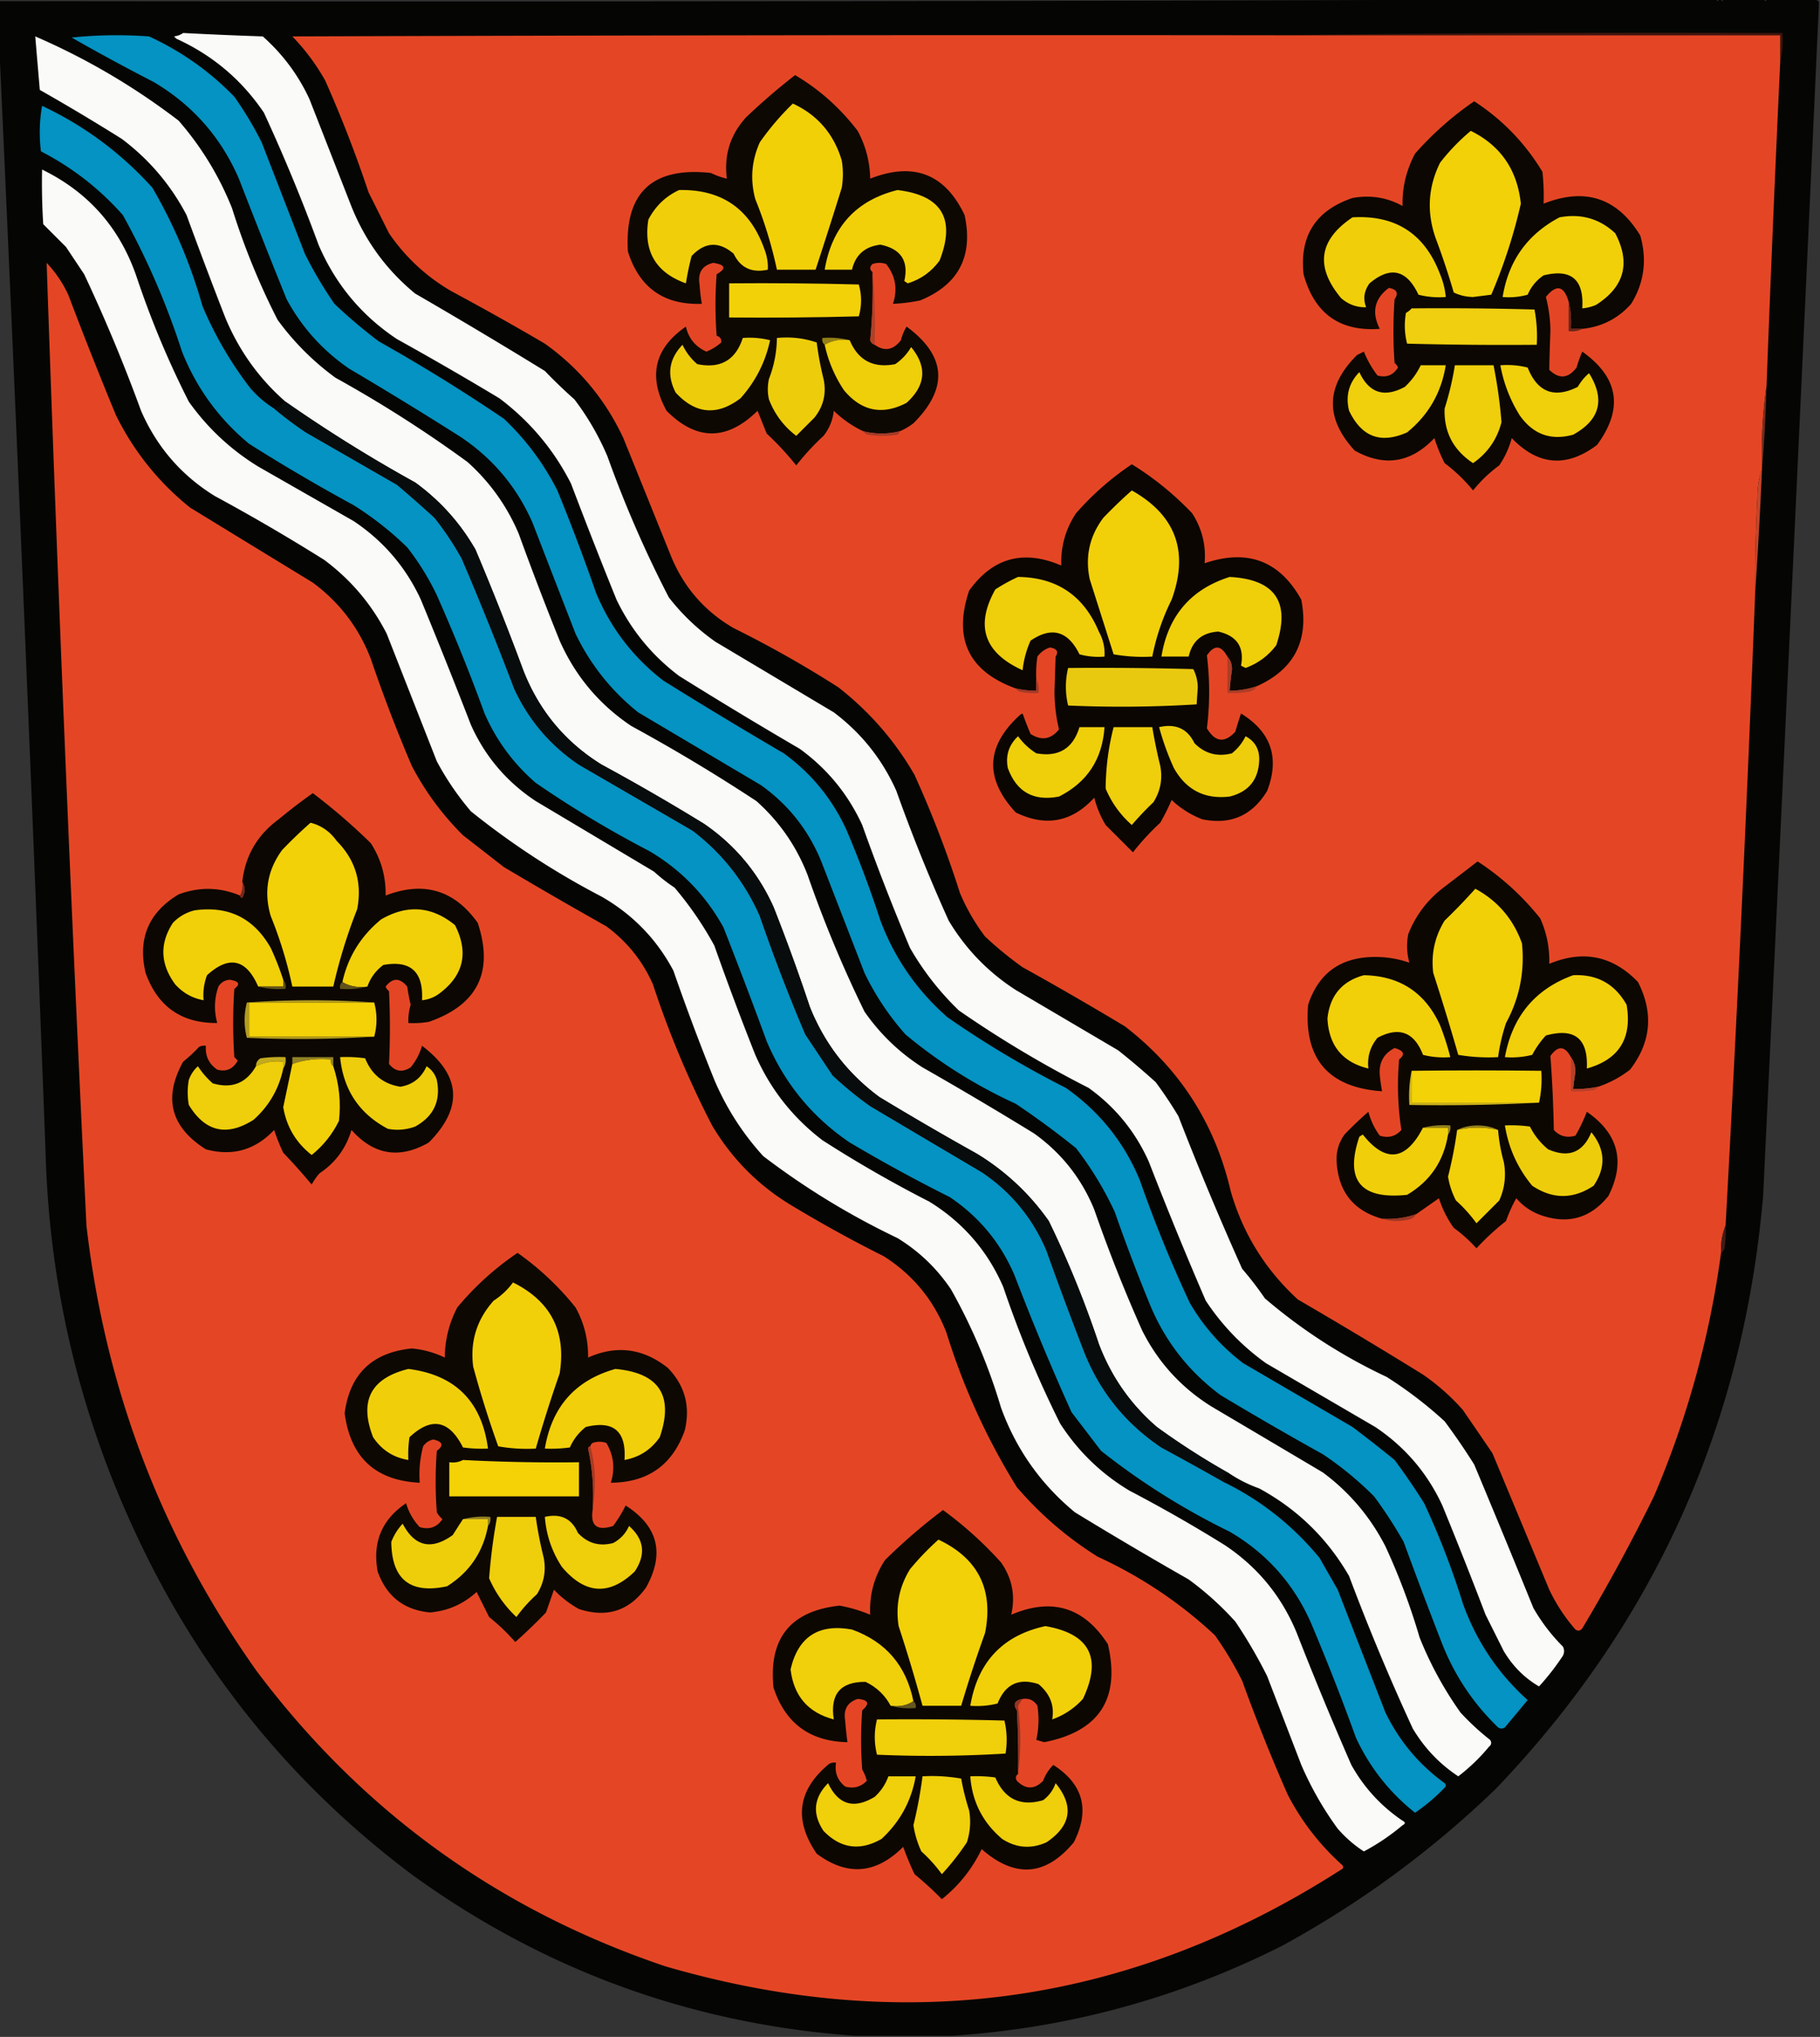 <svg xmlns="http://www.w3.org/2000/svg" width="800" height="895" style="shape-rendering:geometricPrecision;text-rendering:geometricPrecision;image-rendering:optimizeQuality;fill-rule:evenodd;clip-rule:evenodd"><rect width="100%" height="100%" fill="#333333" stroke="none"/><path style="opacity:1" fill="#050604" d="M752.5-.5h2c.333 1.333.667 1.333 1 0h1c.333 1.333.667 1.333 1 0h18c.333 1.333.667 1.333 1 0h22c0 .667.333 1 1 1v2c-7.974 174.37-16.14 348.703-24.5 523-8.747 100.962-47.913 187.795-117.5 260.5-28.243 27.248-59.577 50.248-94 69-45.74 23.016-94.073 36.183-145 39.5h-43c-71.439-5.199-136.106-28.699-194-70.5-53.043-39.703-93.543-89.536-121.5-149.5-25.124-53.497-38.457-109.83-40-169A61482.213 61482.213 0 0 0-.5 16.5V.5c251.167.333 502.167 0 753-1z"/><path style="opacity:1" fill="#3d140c" d="M561.5 15.5c73.831-1 147.831-1.333 222-1 .318 4.532-.015 8.866-1 13v-12h-221z"/><path style="opacity:1" fill="#fafbf8" d="M540.5 647.5a323.69 323.69 0 0 1-32-20.5c-11.579-9.981-20.079-22.148-25.5-36.5a446.22 446.22 0 0 0-22-54c-8.438-11.981-18.938-21.814-31.5-29.5a1371.276 1371.276 0 0 1-43-25c-13.893-10.284-24.059-23.45-30.5-39.5a863.759 863.759 0 0 0-16-44c-6.756-15.011-16.923-27.177-30.5-36.5a947.927 947.927 0 0 0-45-26c-16.063-9.913-27.563-23.746-34.5-41.5a1267.774 1267.774 0 0 0-21-53c-6.726-11.726-15.559-21.559-26.5-29.5a638.722 638.722 0 0 1-57-35.5c-11.652-10.177-20.485-22.51-26.5-37a2350.515 2350.515 0 0 1-17-45C75.007 81.176 65.507 70.01 53.5 61a973.822 973.822 0 0 0-36-21.5c-.681-7.89-1.348-15.724-2-23.5 22.398 9.683 43.398 22.017 63 37 9.993 11.481 17.826 24.314 23.5 38.5a312.588 312.588 0 0 0 20 49 115.685 115.685 0 0 0 25.5 25.5 552.044 552.044 0 0 1 58 37c9.831 8.827 17.331 19.327 22.5 31.5a1435.343 1435.343 0 0 0 18 47c6.888 15.553 17.388 28.053 31.5 37.5a764.278 764.278 0 0 1 55 33c10.09 9.003 17.59 19.837 22.5 32.5a539.256 539.256 0 0 0 25 60c6.877 9.877 15.377 18.044 25.5 24.5a1740.206 1740.206 0 0 1 49 29c12.051 8.593 20.885 19.76 26.5 33.5a674.627 674.627 0 0 0 21 53c6.988 13.991 17.155 25.158 30.5 33.5a31603.272 31603.272 0 0 1 49 29c11.677 8.679 20.843 19.513 27.5 32.5a288.591 288.591 0 0 1 15 40 158.264 158.264 0 0 0 18 33 110.18 110.18 0 0 0 13 12c.749 1.135.583 2.135-.5 3a83.03 83.03 0 0 1-13.5 13c-8.233-5.43-14.9-12.43-20-21a985.831 985.831 0 0 1-28-67c-9.551-16.551-22.717-29.384-39.5-38.5a59.261 59.261 0 0 1-13-6.5zM80.5 14.5c11.657.602 23.324 1.102 35 1.5 8.759 7.755 15.592 16.922 20.5 27.5a69532.122 69532.122 0 0 1 18 46c6.079 15.729 15.579 28.895 28.5 39.5a2482.75 2482.75 0 0 1 57 34 229.592 229.592 0 0 0 13 12.5c5.843 7.678 10.677 16.012 14.5 25 7.671 21.382 16.671 42.049 27 62a94.783 94.783 0 0 0 20.5 19.5l52 31c12.151 9.143 21.318 20.643 27.5 34.5a743.964 743.964 0 0 0 23 57c7.453 12.454 17.287 22.62 29.5 30.5l45 26.5a327.89 327.89 0 0 1 16.5 14 179.617 179.617 0 0 1 10 15 1394.074 1394.074 0 0 0 28 67 148.633 148.633 0 0 1 10 13c16.218 13.868 34.051 25.368 53.5 34.5a180.218 180.218 0 0 1 25.5 19.5 292.779 292.779 0 0 1 13 19 6263.003 6263.003 0 0 1 26 63 80.303 80.303 0 0 0 13 17c.667 1.333.667 2.667 0 4a107.994 107.994 0 0 1-10.5 13.5c-6.358-3.691-11.525-8.858-15.5-15.5l-8-16a2157.129 2157.129 0 0 0-19-48c-6.579-14.248-16.412-25.748-29.5-34.5l-48-28c-10.543-7.542-19.376-16.709-26.5-27.5a1739.562 1739.562 0 0 1-25-61c-5.926-13.254-14.76-24.088-26.5-32.5a488.55 488.55 0 0 1-57-34 122.992 122.992 0 0 1-21.5-27.5 1006.703 1006.703 0 0 1-21-54c-6.236-13.57-15.403-24.736-27.5-33.5a2045.883 2045.883 0 0 1-53-32c-11.895-8.973-21.061-20.139-27.5-33.5a2341.044 2341.044 0 0 1-20-51c-7.583-14.919-18.083-27.419-31.5-37.5a1499.787 1499.787 0 0 0-45-26c-15.608-10.363-27.108-24.196-34.5-41.5a774.3 774.3 0 0 0-24-58C106.226 35.06 93.393 24.227 77.5 17l-1-1c1.558-.21 2.891-.71 4-1.5z"/><path style="opacity:1" fill="#0493c2" d="M31.5 16.5c11.16-1.16 22.492-1.326 34-.5 14.167 6.498 26.667 15.331 37.5 26.5 4.53 6.4 8.53 13.067 12 20l19 49a181.152 181.152 0 0 0 13 22 228.87 228.87 0 0 0 19.5 16.5 771.28 771.28 0 0 1 55 34c9.648 9.122 17.481 19.622 23.5 31.5a898.54 898.54 0 0 1 17 45c6.39 15.4 16.223 28.233 29.5 38.5a2121.774 2121.774 0 0 0 53 32c12.07 8.741 21.237 19.908 27.5 33.5a482.567 482.567 0 0 1 15 40c6.265 16.606 16.098 30.773 29.5 42.5a433.725 433.725 0 0 0 52 31c14.762 10.364 25.596 23.864 32.5 40.5a577.572 577.572 0 0 0 22 54c6.062 10.396 13.896 19.229 23.5 26.5l48 28a611.224 611.224 0 0 1 18.5 14.5 292.779 292.779 0 0 1 13 19 350.265 350.265 0 0 1 17 44c5.939 16.597 15.439 30.763 28.5 42.5-3.339 4.005-6.672 8.005-10 12-1 .667-2 .667-3 0-10.767-10.352-18.934-22.519-24.5-36.5a2351.856 2351.856 0 0 1-17-45 199.073 199.073 0 0 0-13-20 148.717 148.717 0 0 0-22.5-18.5 1499.787 1499.787 0 0 1-45-26c-13.636-10.117-23.803-22.95-30.5-38.5a797.339 797.339 0 0 1-16-42 148.95 148.95 0 0 0-17-28 378.06 378.06 0 0 0-26.5-19.5c-17.6-8.041-33.766-18.208-48.5-30.5a116.884 116.884 0 0 1-18-27c-6.346-16.378-12.679-32.711-19-49-5.616-13.743-14.45-24.91-26.5-33.5-18.032-10.68-36.032-21.347-54-32-11.765-9.431-20.931-20.931-27.5-34.5a50878.083 50878.083 0 0 1-19-49c-6.858-15.527-17.358-28.027-31.5-37.5a1791.321 1791.321 0 0 0-49-30c-11.643-7.974-20.81-18.141-27.5-30.5a3791.035 3791.035 0 0 1-21-53C97.104 60.27 84.604 46.104 67.5 36a926.62 926.62 0 0 1-36-19.5z"/><path style="opacity:1" fill="#e44625" d="M561.5 15.5h221v12a15213.285 15213.285 0 0 0-6 142c-1.712 12.122-2.379 24.456-2 37-1.323 3.438-1.99 7.271-2 11.5a718.847 718.847 0 0 0-1 42.5 17138.887 17138.887 0 0 1-13 278c-1.489 3.736-2.156 7.736-2 12-5 37.002-14.834 72.668-29.5 107a808.429 808.429 0 0 1-31.5 58c-.865 1.083-1.865 1.249-3 .5a76.945 76.945 0 0 1-11.5-17.5c-8.316-19.97-16.649-39.97-25-60a6847.062 6847.062 0 0 0-13-19 96.157 96.157 0 0 0-17.5-15.5 2276.28 2276.28 0 0 0-55-33c-14.299-13.105-24.132-28.939-29.5-47.5-6.902-29.743-22.402-53.91-46.5-72.5a1499.787 1499.787 0 0 0-45-26 159.041 159.041 0 0 1-16.5-13.5 89.441 89.441 0 0 1-11-19 473.465 473.465 0 0 0-20-52c-8.613-14.953-19.779-27.787-33.5-38.5a481.103 481.103 0 0 0-46-26c-12.721-7.388-21.887-17.888-27.5-31.5-6.97-17.283-13.97-34.617-21-52-7.88-16.877-19.38-30.71-34.5-41.5a1241.727 1241.727 0 0 0-41-23c-11.128-6.464-20.295-14.964-27.5-25.5l-9-18a547.93 547.93 0 0 0-19-49A93.499 93.499 0 0 0 128.5 16c144.333-.5 288.666-.667 433-.5z"/><path style="opacity:1" fill="#0e0803" d="M383.5 119.5a233.814 233.814 0 0 1-1 30c.355 1.022 1.022 1.689 2 2 4.292 3.027 8.126 2.36 11.5-2a22.226 22.226 0 0 1 2.5-6c17.483 12.875 18.483 27.042 3 42.5-1.932 1.459-3.932 2.625-6 3.5-5.32 1.275-10.653 1.275-16 0-4.755-2.226-9.089-5.226-13-9-.459 4.11-1.959 7.777-4.5 11a110.18 110.18 0 0 0-12 13 130.132 130.132 0 0 0-13-14l-4-10c-13.478 13.234-26.812 13.234-40 0-8.239-15.057-5.406-27.39 8.5-37 1.164 5.164 4.164 8.831 9 11a21.659 21.659 0 0 0 6.5-4c.27-1.432-.396-2.432-2-3-.667-9-.667-18 0-27 4.425-2.497 3.925-4.164-1.5-5-4.843 1.155-6.843 4.322-6 9.5a80.554 80.554 0 0 0 1 8.5c-16.67.581-27.504-7.085-32.5-23-1.534-25.796 10.632-37.296 36.5-34.5a31.774 31.774 0 0 0 7 2.5c-1.327-10.37 1.506-19.37 8.5-27A282.091 282.091 0 0 1 349.5 33c10.624 6.277 19.791 14.444 27.5 24.5 3.522 6.538 5.355 13.538 5.5 21 19.04-7.471 32.874-2.138 41.5 16 3.887 18.058-2.613 30.558-19.5 37.5a74.058 74.058 0 0 1-12 1.5c2.147-6.424 1.147-12.257-3-17.5-2-.667-4-.667-6 0-1.291 1.292-1.291 2.458 0 3.5z"/><path style="opacity:1" fill="#f2d008" d="M348.5 45.5c10.859 5.035 18.026 13.368 21.5 25 .667 4 .667 8 0 12a2269.034 2269.034 0 0 1-11.5 36h-17a184.837 184.837 0 0 0-9.5-31c-2.309-8.576-1.642-16.91 2-25a119.335 119.335 0 0 1 14.5-17z"/><path style="opacity:1" fill="#0493c2" d="M120.5 179.5a156.4 156.4 0 0 0 14 10.5l40 23a535.052 535.052 0 0 1 16.5 14.5 129.47 129.47 0 0 1 12 18 1484.302 1484.302 0 0 1 23 57c6.329 13.799 15.829 24.966 28.5 33.5l50 29c13.077 10.007 22.91 22.507 29.5 37.5a788.693 788.693 0 0 0 20 52l12 18a159.041 159.041 0 0 0 16.5 13.5 31603.272 31603.272 0 0 0 49 29c12.918 8.665 22.418 20.165 28.5 34.5a1636.797 1636.797 0 0 0 16 43c6.829 18.134 18.329 32.634 34.5 43.5a1474.327 1474.327 0 0 1 28 15.5c16.122 7.996 29.956 18.996 41.5 33l8 14c6.951 17.92 13.951 35.92 21 54 6.091 12.529 14.758 22.863 26 31 .667.667.667 1.333 0 2a81.627 81.627 0 0 1-13 11c-11.259-8.929-19.926-19.929-26-33a1003.806 1003.806 0 0 0-20-51c-7.618-16.952-19.452-30.119-35.5-39.5a310.306 310.306 0 0 1-56.5-35.5l-13-17a1113.612 1113.612 0 0 1-25-60c-6.071-14.294-15.571-25.794-28.5-34.5a698.929 698.929 0 0 1-44-24c-16.519-11.193-28.686-26.026-36.5-44.5a2295.445 2295.445 0 0 0-19-50c-7.783-14.117-18.617-25.284-32.5-33.5a471.202 471.202 0 0 1-50-30c-9.815-8.479-17.315-18.645-22.5-30.5a815.747 815.747 0 0 0-21-52 113.625 113.625 0 0 0-13-21 141.591 141.591 0 0 0-23.5-18.5 788.929 788.929 0 0 1-46-27c-13.25-10.93-23.083-24.43-29.5-40.5a336.413 336.413 0 0 0-26-60c-10.235-11.564-22.235-20.897-36-28a67.226 67.226 0 0 1 .5-20c18.589 8.758 34.756 20.758 48.5 36 9.51 16.36 16.843 33.693 22 52a161.97 161.97 0 0 0 21 36c3.078 3.585 6.578 6.585 10.5 9z"/><path style="opacity:1" fill="#fafbf8" d="M18.5 74.5c20.292 9.889 34.126 25.556 41.5 47a404.064 404.064 0 0 0 23 55c8.228 11.561 18.394 21.061 30.5 28.5l42 24c13.088 8.752 22.921 20.252 29.5 34.5a2771.24 2771.24 0 0 1 22 55c6.215 13.888 15.715 25.055 28.5 33.5l52 31a71.916 71.916 0 0 0 9 7 151.241 151.241 0 0 1 17.5 25.5c5.7 16.149 11.7 32.149 18 48 6.6 15.029 16.434 27.529 29.5 37.5a546.05 546.05 0 0 0 47 27c14.794 9.123 25.627 21.623 32.5 37.5a473.201 473.201 0 0 0 25 60c7.88 12.213 18.046 22.047 30.5 29.5a645.072 645.072 0 0 1 42 24c14.404 9.643 24.904 22.477 31.5 38.5a1552.414 1552.414 0 0 0 24 58c5.557 9.945 13.057 18.111 22.5 24.5 1.333.667 1.333 1.333 0 2a96.239 96.239 0 0 1-17 11.5c-4.25-2.743-8.083-6.076-11.5-10-6.345-8.682-11.678-18.015-16-28l-15-39a215.74 215.74 0 0 0-14-24 134.173 134.173 0 0 0-20.5-18.5 1897.795 1897.795 0 0 1-50-29.5c-15.023-12.382-25.856-27.715-32.5-46a251.364 251.364 0 0 0-22-52c-6.212-9.212-14.045-16.712-23.5-22.5-20.985-10.015-40.652-22.015-59-36-9.05-9.926-16.216-21.093-21.5-33.5a1025.718 1025.718 0 0 1-18-48c-7.306-13.776-17.806-24.609-31.5-32.5a347.997 347.997 0 0 1-57.5-37.5 124.08 124.08 0 0 1-15-22c-7.321-18.622-14.654-37.288-22-56-6.597-12.937-15.764-23.77-27.5-32.5a862.29 862.29 0 0 0-48-28c-14.707-9.047-25.54-21.547-32.5-37.5a719.83 719.83 0 0 0-25-60l-8-12-10-10c-.5-7.993-.666-15.993-.5-24z"/><path style="opacity:1" fill="#f0cf0a" d="M298.5 83.5c18.746-.375 31.246 8.292 37.5 26a21.341 21.341 0 0 1 1.5 9c-7.034 1.522-12.034-.812-15-7-6.49-5.557-12.656-5.224-18.5 1a121.425 121.425 0 0 0-2.5 12c-13.223-4.734-18.723-14.068-16.5-28 3.076-5.911 7.576-10.245 13.5-13z"/><path style="opacity:1" fill="#f1d00a" d="M394.5 83.5c19.507 2.346 25.674 12.68 18.5 31-3.564 4.9-8.231 8.234-14 10l-1.5-1c2.025-8.829-1.475-14.162-10.5-16-6.809.8-10.976 4.467-12.5 11h-12c3.162-18.818 13.829-30.485 32-35z"/><path style="opacity:1" fill="#e44625" d="M20.5 115.5c3.886 4.081 7.052 8.748 9.5 14a1849.383 1849.383 0 0 0 21 53c7.853 15.862 18.686 29.362 32.5 40.5a57007.657 57007.657 0 0 0 54 33c11.762 8.695 20.262 19.861 25.5 33.5a663.26 663.26 0 0 0 18 47c5.903 11.288 13.403 21.455 22.5 30.5l18 14a2146.372 2146.372 0 0 0 45 26c9.092 6.685 15.926 15.185 20.5 25.5a421.48 421.48 0 0 0 26 62c8.79 14.824 20.623 26.658 35.5 35.5a582.119 582.119 0 0 0 40 22c12.826 8.16 21.993 19.326 27.5 33.5 7.452 24.041 17.785 46.707 31 68 10.31 11.979 22.143 22.146 35.5 30.5 19.074 8.756 36.241 20.256 51.5 34.5a150.866 150.866 0 0 1 12 20 803.94 803.94 0 0 0 20 50c6.088 11.762 14.088 22.095 24 31 .688.832.521 1.498-.5 2-92.174 59.094-191.174 73.261-297 42.5-73.287-24.708-133.12-67.874-179.5-129.5-41.685-58.573-66.685-123.906-75-196a29148.283 29148.283 0 0 1-17.5-423z"/><path style="opacity:1" fill="#af4028" d="M383.5 119.5c.994 10.487 1.328 21.154 1 32-.978-.311-1.645-.978-2-2a233.814 233.814 0 0 0 1-30z"/><path style="opacity:1" fill="#0c0702" d="M695.5 144.5h-5c.317-4.202-.017-8.202-1-12-2.064-7.016-5.397-7.683-10-2 1.279 4.821 1.946 9.821 2 15a670.272 670.272 0 0 0-.5 17c4.306 4.175 8.306 3.842 12-1a56.268 56.268 0 0 1 2.5-7c16.055 11.405 18.221 25.071 6.5 41-13.384 10.078-25.884 9.078-37.5-3a39.239 39.239 0 0 1-5.5 12 59.89 59.89 0 0 0-11.5 11 70.96 70.96 0 0 0-12.5-12 74.481 74.481 0 0 1-4.5-11c-10.307 10.895-21.974 12.728-35 5.5-13.143-14.27-12.81-28.27 1-42l3-1.5a44.19 44.19 0 0 0 6 10.5c3.881 1.059 6.881-.108 9-3.5a4.457 4.457 0 0 0-1.5-2 196.152 196.152 0 0 1 0-28c1.862-2.7 1.028-4.367-2.5-5-6.352 4.715-7.685 10.715-4 18-17.598 1.265-28.764-6.735-33.5-24-1.807-16.87 5.359-28.037 21.5-33.5 7.833-1.424 15.166-.257 22 3.5-.192-8.054 1.642-15.721 5.5-23 7.787-8.795 16.454-16.462 26-23 12.367 8.034 22.367 18.367 30 31 .499 4.655.666 9.322.5 14 18.215-7.245 32.382-2.578 42.5 14 3.047 10.728 1.714 20.728-4 30-5.725 6.446-12.891 10.113-21.5 11z"/><path style="opacity:1" fill="#f1d00a" d="M685.5 95.5c9.452-1.762 17.619.571 24.5 7 6.863 13.06 4.03 23.56-8.5 31.5a20.093 20.093 0 0 1-6 1.5c.823-12.686-4.843-17.519-17-14.5-3.159 2.149-5.492 4.983-7 8.5a31.116 31.116 0 0 1-11 1c2.559-15.877 10.892-27.544 25-35z"/><path style="opacity:1" fill="#f0cf0a" d="M594.5 95.5c18.958-1.104 31.791 7.229 38.5 25a33.546 33.546 0 0 1 2.5 10 36.875 36.875 0 0 1-12-1c-5.173-11.04-12.339-12.707-21.5-5-2.412 3.297-2.912 6.797-1.5 10.5-4.116.118-7.783-1.216-11-4-11.485-13.732-9.819-25.566 5-35.5z"/><path style="opacity:1" fill="#f2d108" d="M646.5 57.5c13.117 6.488 20.451 17.154 22 32a233.596 233.596 0 0 1-13 40l-8 1c-3.113-.062-5.946-.729-8.5-2a330.331 330.331 0 0 0-8-24c-3.936-11.35-3.27-22.35 2-33a89.673 89.673 0 0 1 13.5-14z"/><path style="opacity:1" fill="#f3d109" d="M320.5 124.5c19.003-.167 38.003 0 57 .5 1.333 4.667 1.333 9.333 0 14-18.997.5-37.997.667-57 .5v-15z"/><path style="opacity:1" fill="#efcf10" d="M620.5 135.5c18.003-.167 36.003 0 54 .5a62.792 62.792 0 0 1 1 15.5c-19.003.167-38.003 0-57-.5-1.132-4.413-1.299-8.913-.5-13.5.995-.566 1.828-1.233 2.5-2z"/><path style="opacity:1" fill="#69261d" d="M689.5 132.5c.983 3.798 1.317 7.798 1 12h5c-1.765.961-3.765 1.295-6 1v-13z"/><path style="opacity:1" fill="#927f16" d="M373.5 149.5c-4.149-.58-7.816.086-11 2-.904-.709-1.237-1.709-1-3 4.202-.317 8.202.017 12 1z"/><path style="opacity:1" fill="#edcd0b" d="M326.5 148.5a36.875 36.875 0 0 1 12 1c-2.073 9.645-6.406 18.145-13 25.5-10.268 7.812-19.768 6.979-28.5-2.5-3.993-7.727-2.993-14.727 3-21 1.572 3.322 3.739 6.156 6.5 8.5 10.169 2.086 16.836-1.747 20-11.5zM341.5 148.5c6.131-.592 11.964.075 17.5 2a136.305 136.305 0 0 0 3 16c1.337 6.313.004 11.98-4 17l-8 8c-5.49-4.164-9.49-9.498-12-16-.667-3-.667-6 0-9 2.246-5.731 3.413-11.731 3.5-18z"/><path style="opacity:1" fill="#efce0a" d="M373.5 149.5c3.737 8.873 10.404 12.373 20 10.5a23.045 23.045 0 0 0 7-7.5c7.119 8.666 6.452 16.833-2 24.5-10.617 5.555-19.783 3.722-27.5-5.5a57.815 57.815 0 0 1-8.5-20c3.184-1.914 6.851-2.58 11-2z"/><path style="opacity:1" fill="#f0cf0c" d="M624.5 160.5h11c-1.939 12.052-7.605 21.885-17 29.5-11.525 5.16-20.025 1.994-25.5-9.5-1.619-6.543-.119-12.21 4.5-17 4.257 9.216 10.924 11.383 20 6.5 2.953-2.752 5.286-5.918 7-9.5z"/><path style="opacity:1" fill="#efce0b" d="M639.5 160.5h17a214.592 214.592 0 0 1 3.5 25c-1.947 7.566-6.113 13.566-12.5 18-8.715-5.767-12.882-13.767-12.5-24a131.06 131.06 0 0 0 4.5-19z"/><path style="opacity:1" fill="#f0cf0b" d="M659.5 160.5a36.875 36.875 0 0 1 12 1c4.314 10.839 11.647 13.672 22 8.5 1.505-2.53 3.172-4.53 5-6 7.141 11.502 4.808 20.502-7 27-9.753 2.716-17.586-.118-23.5-8.5-4.246-6.819-7.079-14.153-8.5-22z"/><path style="opacity:1" fill="#782d1f" d="M776.5 169.5a705.723 705.723 0 0 1-2 37c-.379-12.544.288-24.878 2-37z"/><path style="opacity:1" fill="#a13b28" d="M379.5 189.5c5.347 1.275 10.68 1.275 16 0-.111.617-.444 1.117-1 1.5a42.479 42.479 0 0 1-13 0c-.916-.278-1.582-.778-2-1.5z"/><path style="opacity:1" fill="#0b0602" d="M552.5 301.5a38.353 38.353 0 0 1-12 2c.201-3.008.534-6.008 1-9 .139-2.383-.528-4.383-2-6-2.771-5.095-5.771-5.262-9-.5a128.532 128.532 0 0 1 0 32c3.635 6.117 7.802 6.617 12.5 1.5a176.05 176.05 0 0 1 2.5-8c13.237 8.143 17.071 19.476 11.5 34-6.553 10.859-16.053 15.026-28.5 12.5a40.858 40.858 0 0 1-13.5-8.5 94.478 94.478 0 0 1-5 10 110.18 110.18 0 0 0-12 13l-12-12a44.44 44.44 0 0 1-5-12c-9.831 10.743-21.331 12.909-34.5 6.5-13.863-14.932-13.197-29.265 2-43l1-.5a147.974 147.974 0 0 0 3.5 9c4.804 3.06 8.97 2.394 12.5-2-1.285-5.324-1.951-10.824-2-16.5l.5-15.5c1.42-2.169.586-3.502-2.5-4-2.228.719-4.061 2.052-5.5 4a50.464 50.464 0 0 0-.5 10v5a41.73 41.73 0 0 1-9-1c-20.76-7.524-27.593-21.857-20.5-43 10.416-14.469 23.916-18.135 40.5-11-.273-8.413 1.893-16.08 6.5-23a125.997 125.997 0 0 1 24.5-21.5c9.575 5.874 18.409 13.041 26.5 21.5 4.342 6.702 6.176 14.036 5.5 22 18.827-6.437 32.994-1.104 42.5 16 3.435 17.909-3.065 30.575-19.5 38z"/><path style="opacity:1" fill="#f1d009" d="M497.5 215.5c19.366 10.923 25.2 26.923 17.5 48-3.934 7.889-6.768 16.222-8.5 25a73.133 73.133 0 0 1-17-1l-10.5-33c-2.076-9.953-.076-18.953 6-27a210.447 210.447 0 0 1 12.5-12z"/><path style="opacity:1" fill="#c3462b" d="M774.5 206.5a2311.591 2311.591 0 0 1-3 54 718.847 718.847 0 0 1 1-42.5c.01-4.229.677-8.062 2-11.5z"/><path style="opacity:1" fill="#efce0b" d="M447.5 253.5c17.05.208 28.884 8.208 35.5 24 1.904 3.423 2.737 7.09 2.5 11a31.116 31.116 0 0 1-11-1c-5.079-10.312-12.246-12.312-21.5-6a42.416 42.416 0 0 0-3.5 13c-16.95-7.683-20.95-19.517-12-35.5a74.483 74.483 0 0 1 10-5.5z"/><path style="opacity:1" fill="#efce0a" d="M540.5 253.5c20.028 1.066 26.861 11.066 20.5 30-3.491 4.653-7.991 7.986-13.5 10l-2-1c1.554-8.133-1.779-13.133-10-15-7.142.483-11.476 4.15-13 11h-12c2.949-17.934 12.949-29.601 30-35z"/><path style="opacity:1" fill="#e9c910" d="M469.5 293.5c18.336-.167 36.67 0 55 .5 1.266 2.383 1.932 5.05 2 8l-.5 7.5a536.415 536.415 0 0 1-56.5.5c-1.311-5.5-1.311-11 0-16.5z"/><path style="opacity:1" fill="#a23a27" d="M455.5 298.5c.961 1.765 1.295 3.765 1 6a32.462 32.462 0 0 1-8-.5c-.916-.278-1.582-.778-2-1.5a41.73 41.73 0 0 0 9 1v-5z"/><path style="opacity:1" fill="#ac3d27" d="M539.5 288.5c1.472 1.617 2.139 3.617 2 6a103.137 103.137 0 0 0-1 9 38.353 38.353 0 0 0 12-2c-.847 1.466-2.18 2.3-4 2.5a40.914 40.914 0 0 1-9 .5v-16z"/><path style="opacity:1" fill="#efcf0a" d="M474.5 319.5h11c-.933 14.07-7.599 24.237-20 30.5-11.147 2.181-18.647-1.986-22.5-12.5-1.071-5.518.429-10.185 4.5-14 2.162 2.994 4.828 5.494 8 7.5 9.785 1.777 16.119-2.056 19-11.5z"/><path style="opacity:1" fill="#efce0c" d="M489.5 319.5h17a230.09 230.09 0 0 0 3.5 17c1.104 5.726.104 11.06-3 16a132.92 132.92 0 0 0-9.5 10c-5.07-4.486-8.904-9.819-11.5-16 .058-9.13 1.225-18.13 3.5-27z"/><path style="opacity:1" fill="#eecd0c" d="M509.5 319.5c7.29-1.651 12.457.683 15.5 7 4.574 4.65 10.074 6.15 16.5 4.5 2.578-2.074 4.578-4.574 6-7.5 4.135 2.206 6.135 5.706 6 10.5-.311 8.601-4.645 13.934-13 16-10.924 1.288-19.09-2.879-24.5-12.5a116.784 116.784 0 0 1-6.5-18z"/><path style="opacity:1" fill="#0c0702" d="M105.5 393.5c.06.543.393.876 1 1 1.297-2.473 1.297-4.807 0-7 1.266-11.455 6.599-20.621 16-27.5a249.873 249.873 0 0 1 15-11.5 265.36 265.36 0 0 1 25.5 22c4.491 6.956 6.657 14.623 6.5 23 16.698-6.454 30.198-2.454 40.5 12 7.118 21.551-.048 36.051-21.5 43.5a40.914 40.914 0 0 1-9 .5 24.837 24.837 0 0 1 1-8 100.318 100.318 0 0 1-1.5-8c-3.256-3.962-6.423-3.962-9.5 0a4.457 4.457 0 0 0 1.5 2 334.177 334.177 0 0 1 0 32c2.679 3.335 5.845 3.835 9.5 1.5a26.023 26.023 0 0 0 5-9.5c17.168 13.01 18.168 27.177 3 42.5-12.839 7.375-24.172 5.542-34-5.5-2.41 8.066-7.077 14.399-14 19a26.091 26.091 0 0 0-3.5 5 247.17 247.17 0 0 0-12.5-14 91.447 91.447 0 0 1-4-10c-8.331 8.834-18.331 11.667-30 8.5-15.476-9.739-18.81-22.572-10-38.5a64.31 64.31 0 0 0 7-6.5 4.934 4.934 0 0 1 3-.5c-.34 4.487 1.327 7.987 5 10.5 3.98 1.048 6.98-.285 9-4l-1.5-1.5c-.667-10-.667-20 0-30 2.766-2.038 2.099-3.371-2-4-2.151.143-3.818 1.143-5 3-1.828 5.287-1.995 10.62-.5 16-15.672.154-26.172-7.18-31.5-22-3.538-15.06 1.295-26.56 14.5-34.5 9.07-3.392 18.07-3.225 27 .5z"/><path style="opacity:1" fill="#080c0d" d="M125.5 176.5a638.722 638.722 0 0 0 57 35.5c10.941 7.941 19.774 17.774 26.5 29.5a1267.774 1267.774 0 0 1 21 53c6.937 17.754 18.437 31.587 34.5 41.5a947.927 947.927 0 0 1 45 26c13.577 9.323 23.744 21.489 30.5 36.5a863.759 863.759 0 0 1 16 44c6.441 16.05 16.607 29.216 30.5 39.5a1371.276 1371.276 0 0 0 43 25c12.562 7.686 23.062 17.519 31.5 29.5a446.22 446.22 0 0 1 22 54c5.421 14.352 13.921 26.519 25.5 36.5a323.69 323.69 0 0 0 32 20.5c-1.175-.219-2.175.114-3 1a5.576 5.576 0 0 1 1 3 1474.327 1474.327 0 0 0-28-15.5c-16.171-10.866-27.671-25.366-34.5-43.5a1636.797 1636.797 0 0 1-16-43c-6.082-14.335-15.582-25.835-28.5-34.5a31603.272 31603.272 0 0 1-49-29 159.041 159.041 0 0 1-16.5-13.5l-12-18a788.693 788.693 0 0 1-20-52c-6.59-14.993-16.423-27.493-29.5-37.5l-50-29c-12.671-8.534-22.171-19.701-28.5-33.5a1484.302 1484.302 0 0 0-23-57 129.47 129.47 0 0 0-12-18 535.052 535.052 0 0 0-16.5-14.5l-40-23a156.4 156.4 0 0 1-14-10.5 18.924 18.924 0 0 0 5-3z"/><path style="opacity:1" fill="#f2d108" d="M136.5 361.5c4.732 1.21 8.566 3.877 11.5 8 8.258 8.355 11.258 18.355 9 30a231.076 231.076 0 0 0-10.5 34h-18a184.91 184.91 0 0 0-9.5-31c-3.106-10.516-1.44-20.183 5-29a209.449 209.449 0 0 1 12.5-12z"/><path style="opacity:1" fill="#0d0702" d="M702.5 477.5a49.369 49.369 0 0 1-11 1c.249-2.502.583-5.002 1-7.5.003-2.484-.663-4.651-2-6.5-2.663-5.018-5.663-5.185-9-.5.8 10.8 1.3 21.633 1.5 32.5 2.553 2.765 5.719 3.598 9.5 2.5a70.895 70.895 0 0 0 5-10.5c13.892 9.639 17.059 21.972 9.5 37-7.805 9.711-17.638 12.545-29.5 8.5-4.352-1.523-8.019-4.023-11-7.5a61.99 61.99 0 0 0-4.5 10 110.18 110.18 0 0 0-13 12 63.726 63.726 0 0 0-10-9 46.854 46.854 0 0 1-6.5-13 2349.814 2349.814 0 0 1-10 7c-4.841 1.652-9.841 2.318-15 2-12.681-3.54-19.348-12.04-20-25.5-.143-4.219 1.024-8.052 3.5-11.5a148.386 148.386 0 0 1 10.5-10 30.335 30.335 0 0 0 5 10.5c3.774 1.183 6.941.349 9.5-2.5-1.586-10.096-1.92-20.43-1-31 2.78-2.201 2.113-3.868-2-5-4.802 2.456-6.969 6.456-6.5 12 .253 2.358.586 4.692 1 7-23.662-1.645-34.496-14.311-32.5-38 4.449-13.554 13.782-20.554 28-21 5.758-.169 11.258.665 16.5 2.5-1.129-4.079-1.296-8.245-.5-12.5 3.217-8.229 8.384-15.062 15.5-20.5a4077.507 4077.507 0 0 0 15-11.5c10.479 6.834 19.646 15.167 27.5 25 2.864 6.324 4.198 12.991 4 20 14.897-6.2 27.897-3.533 39 8 6.926 13.639 5.759 26.473-3.5 38.5a47.316 47.316 0 0 1-14 7.5z"/><path style="opacity:1" fill="#f1d008" d="M648.5 390.5c9.879 5.38 16.712 13.38 20.5 24 1.26 12.367-1.073 24.034-7 35a81.7 81.7 0 0 0-3.5 15 79.547 79.547 0 0 1-17.5-1 1133.862 1133.862 0 0 0-11-36c-1.009-8.291.658-15.957 5-23a265.628 265.628 0 0 0 13.5-14z"/><path style="opacity:1" fill="#71291e" d="M106.5 387.5c1.297 2.193 1.297 4.527 0 7-.607-.124-.94-.457-1-1 .961-1.765 1.295-3.765 1-6z"/><path style="opacity:1" fill="#f1d009" d="M124.5 430.5v3h-11c-5.287-12.158-12.787-13.824-22.5-5-1.337 3.526-1.837 7.192-1.5 11-4.958-.896-9.124-3.229-12.5-7-6.569-8.926-6.902-17.926-1-27 2.626-2.731 5.793-4.564 9.5-5.5 14.906-2.094 26.073 3.406 33.5 16.5a124.368 124.368 0 0 1 5.5 14zM161.5 433.5c-4.149.58-7.816-.086-11-2 2.447-11.043 8.114-20.209 17-27.5 11.497-6.681 22.33-5.848 32.5 2.5 6.223 12.276 3.723 22.443-7.5 30.5-2.15 1.411-4.484 2.245-7 2.5.668-12.51-4.999-17.676-17-15.5-3.353 2.505-5.686 5.671-7 9.5zM599.5 428.5c15.788.287 26.955 7.62 33.5 22a117.98 117.98 0 0 1 4.5 14 36.875 36.875 0 0 1-12-1c-3.869-10.046-10.536-12.546-20-7.5-3.241 3.894-4.575 8.394-4 13.5-11.418-2.763-17.418-10.097-18-22 1.068-10.058 6.402-16.392 16-19z"/><path style="opacity:1" fill="#f1cf0a" d="M691.5 428.5c10.511-.495 18.345 3.839 23.5 13 2.488 14.713-3.345 24.047-17.5 28 .642-13.172-5.358-18.005-18-14.5a39.986 39.986 0 0 0-6 8.5 36.875 36.875 0 0 1-12 1c3.275-17.916 13.275-29.916 30-36z"/><path style="opacity:1" fill="#625318" d="M124.5 430.5c.934 1.068 1.268 2.401 1 4-4.202.317-8.202-.017-12-1h11v-3z"/><path style="opacity:1" fill="#61531a" d="M150.5 431.5c3.184 1.914 6.851 2.58 11 2-3.798.983-7.798 1.317-12 1-.237-1.291.096-2.291 1-3z"/><path style="opacity:1" fill="#b49c1f" d="M164.5 440.5h-55v15h55a524.65 524.65 0 0 1-56 .5c-1.314-5.136-1.314-10.303 0-15.5 18.829-1.328 37.496-1.328 56 0z"/><path style="opacity:1" fill="#f4d207" d="M164.5 440.5c1.333 5 1.333 10 0 15h-55v-15h55z"/><path style="opacity:1" fill="#938226" d="M146.5 468.5c-.904-.709-1.237-1.709-1-3-5.963-.545-11.63.121-17 2v-3h18v4z"/><path style="opacity:1" fill="#c3aa1e" d="M124.5 469.5v-3c-4.313-.51-8.313.157-12 2 .011-1.517.677-2.684 2-3.5a60.931 60.931 0 0 1 11-.5c.284 1.915-.049 3.581-1 5z"/><path style="opacity:1" fill="#efce0b" d="M124.5 469.5c-1.878 8.922-6.211 16.422-13 22.5-11.788 7.509-21.288 5.342-28.5-6.5a30.499 30.499 0 0 1 0-11c.848-2.374 2.181-4.374 4-6a36.26 36.26 0 0 0 6.5 7.5c8.381 2.47 14.715-.03 19-7.5 3.687-1.843 7.687-2.51 12-2v3z"/><path style="opacity:1" fill="#f1d009" d="M146.5 468.5c2.588 7.81 3.421 15.81 2.5 24-2.907 5.904-6.907 10.904-12 15-6.88-5.381-11.046-12.381-12.5-21l4-19c5.37-1.879 11.037-2.545 17-2-.237 1.291.096 2.291 1 3z"/><path style="opacity:1" fill="#eecd0c" d="M149.5 464.5a60.931 60.931 0 0 1 11 .5c2.847 7.159 8.014 11.325 15.5 12.5 5.403-.894 9.236-3.894 11.5-9 2.218 1.424 3.718 3.424 4.5 6 1.842 9.149-1.324 15.982-9.5 20.5-3.906 1.434-7.906 1.767-12 1-12.579-6.627-19.579-17.127-21-31.5z"/><path style="opacity:1" fill="#b54029" d="M690.5 464.5c1.337 1.849 2.003 4.016 2 6.5a114.265 114.265 0 0 0-1 7.5 49.369 49.369 0 0 0 11-1c-.418.722-1.084 1.222-2 1.5-3.317.498-6.65.665-10 .5v-15z"/><path style="opacity:1" fill="#f4d208" d="M676.5 484.5h-56v-14c18.859-.237 37.859-.237 57 0 .319 4.863-.014 9.53-1 14z"/><path style="opacity:1" fill="#cfb41b" d="M620.5 470.5v14h56a813 813 0 0 1-57 1c-.321-5.195.013-10.195 1-15z"/><path style="opacity:1" fill="#92801b" d="M625.5 495.5c3.798-.983 7.798-1.317 12-1 .268 1.599-.066 2.932-1 4v-3h-11z"/><path style="opacity:1" fill="#97841b" d="M658.5 496.5c-6-1.333-12-1.333-18 0 2.587-1.316 5.587-1.983 9-2 3.413.017 6.413.684 9 2z"/><path style="opacity:1" fill="#f0cf0a" d="M625.5 495.5h11v3c-1.885 11.704-7.885 20.537-18 26.5-20.466 2.163-27.466-6.337-21-25.5l1.5-1c10.061 12.592 18.895 11.592 26.5-3z"/><path style="opacity:1" fill="#f1d009" d="M658.5 496.5a73.795 73.795 0 0 0 2.5 14c1.11 5.926.444 11.592-2 17l-10 10a63.726 63.726 0 0 0-9-10 34.126 34.126 0 0 1-3.5-10.5 188.964 188.964 0 0 0 4-20.5c6-1.333 12-1.333 18 0z"/><path style="opacity:1" fill="#edcd0b" d="M661.5 494.5a60.931 60.931 0 0 1 11 .5c1.946 3.881 4.612 7.214 8 10 8.986 3.921 15.32 1.421 19-7.5 6.142 7.584 6.475 15.418 1 23.5-9 6-18 6-27 0-6.411-7.728-10.411-16.562-12-26.5z"/><path style="opacity:1" fill="#9a3724" d="M622.5 533.5c-.847 1.466-2.18 2.3-4 2.5-3.858.81-7.524.643-11-.5 5.159.318 10.159-.348 15-2z"/><path style="opacity:1" fill="#461b15" d="M758.5 538.5a50.464 50.464 0 0 1-.5 10c-.278.916-.778 1.582-1.5 2-.156-4.264.511-8.264 2-12z"/><path style="opacity:1" fill="#0e0803" d="M259.5 635.5c-.543.06-.876.393-1 1 1.933 8.803 2.6 17.803 2 27-1.036 6.94 1.964 9.274 9 7a56.58 56.58 0 0 0 5.5-9c14.273 9.092 17.273 21.092 9 36-7.375 10.31-17.208 13.477-29.5 9.5a45.24 45.24 0 0 1-11-8.5l-3.5 10a247.588 247.588 0 0 1-13.5 13 89.736 89.736 0 0 0-11.5-11l-5.5-11c-5.814 5.324-12.648 8.324-20.5 9-11.431-1.089-19.098-7.089-23-18-2.346-12.814 1.821-22.814 12.5-30 1.162 3.997 3.162 7.497 6 10.5 4.23 1.246 7.564.08 10-3.5a10.756 10.756 0 0 1-2.5-3c-.667-9-.667-18 0-27 3.188-2.348 2.688-4.015-1.5-5-1.883.376-3.383 1.376-4.5 3-1.397 5.208-1.897 10.541-1.5 16-19.424-.92-30.424-11.087-33-30.5 2.225-17.223 12.058-26.723 29.5-28.5a41.989 41.989 0 0 1 14.5 4c.088-7.833 1.921-15.166 5.5-22a126.525 126.525 0 0 1 26.5-24 124.27 124.27 0 0 1 25.5 24c3.759 6.764 5.593 14.098 5.5 22 12.487-5.574 24.154-4.074 35 4.5 7.528 7.71 10.028 16.877 7.5 27.5-5.407 15.229-16.241 22.896-32.5 23 1.935-6.245 1.268-12.078-2-17.5-2-.667-4-.667-6 0-.556.383-.889.883-1 1.5z"/><path style="opacity:1" fill="#f2d009" d="M225.5 563.5c16.633 8.266 23.467 21.599 20.5 40a629.735 629.735 0 0 0-10.5 33 70.907 70.907 0 0 1-16.5-1 457.639 457.639 0 0 1-11-35c-1.428-11.05 1.572-20.717 9-29a32.426 32.426 0 0 0 8.5-8z"/><path style="opacity:1" fill="#f0cf0a" d="M179.5 601.5c20.601 2.601 32.268 14.268 35 35a60.931 60.931 0 0 1-11-.5c-6.036-12.06-13.869-13.56-23.5-4.5a50.464 50.464 0 0 0-.5 10c-6.572-1.057-11.739-4.391-15.5-10-6.208-15.917-1.042-25.917 15.5-30z"/><path style="opacity:1" fill="#f1cf0a" d="M270.5 601.5c19.279 1.769 25.779 11.769 19.5 30-3.801 5.482-8.967 8.815-15.5 10 .855-12.652-4.812-17.485-17-14.5-3.098 2.428-5.431 5.428-7 9a60.931 60.931 0 0 1-11 .5c3.049-18.369 13.382-30.036 31-35z"/><path style="opacity:1" fill="#f4d206" d="M203.5 641.5a775.547 775.547 0 0 0 51 1v15h-57v-15c2.235.295 4.235-.039 6-1z"/><path style="opacity:1" fill="#a63a23" d="M259.5 635.5c1.276 4.585 1.943 9.418 2 14.5-.001 4.68-.334 9.18-1 13.5.6-9.197-.067-18.197-2-27 .124-.607.457-.94 1-1z"/><path style="opacity:1" fill="#0d0702" d="M449.5 746.5c-3.506.616-4.339 2.283-2.5 5 .5 9.327.666 18.661.5 28-1.073.751-1.24 1.751-.5 3 3.878 3.846 7.711 3.846 11.5 0 1.013-2.703 2.513-5.036 4.5-7 13.197 8.488 16.197 19.821 9 34-12.326 14.847-25.826 15.847-40.5 3-4.121 8.629-9.955 15.963-17.5 22-3.81-3.9-7.81-7.566-12-11a137.833 137.833 0 0 1-5-12c-11.956 11.971-24.623 12.971-38 3-10.212-14.926-8.378-28.092 5.5-39.5a4.934 4.934 0 0 1 3-.5c-.704 4.303.63 7.803 4 10.5 3.68 1.027 6.847.194 9.5-2.5-.372-1.616-1.039-3.283-2-5a169.166 169.166 0 0 1 0-26c3.435-2.949 2.769-4.616-2-5-4.481 1.444-6.315 4.611-5.5 9.5.244 3.186.577 6.353 1 9.5-16.521-.34-27.355-8.34-32.5-24-2.192-21.636 7.474-33.636 29-36a62.85 62.85 0 0 1 13.5 4c-.397-8.781 1.77-16.781 6.5-24a251.705 251.705 0 0 1 25.5-22 166.613 166.613 0 0 1 25.5 23c4.897 6.984 6.397 14.65 4.5 23 17.872-7.642 32.038-3.309 42.5 13 5.529 23.931-3.804 38.264-28 43l-3.5-1a39.924 39.924 0 0 0 .5-15c-1.509-2.419-3.675-3.419-6.5-3z"/><path style="opacity:1" fill="#958325" d="M203.5 667.5c3.798-.983 7.798-1.317 12-1 .268 1.599-.066 2.932-1 4v-3h-11z"/><path style="opacity:1" fill="#eece0b" d="M203.5 667.5h11v3c-2.163 11.508-8.163 20.342-18 26.5-16.166 3.497-24.333-3.003-24.5-19.5a24.834 24.834 0 0 1 5-8c5.272 10.072 12.605 11.738 22 5a785.54 785.54 0 0 1 4.5-7z"/><path style="opacity:1" fill="#efce0b" d="M218.5 666.5h17c.845 6.05 2.012 12.05 3.5 18 1.104 5.726.104 11.06-3 16a63.726 63.726 0 0 0-9 10c-5.134-4.811-9.134-10.478-12-17a249.511 249.511 0 0 1 3.5-27zM239.5 666.5c6.989-1.568 11.823.765 14.5 7 4.228 4.587 9.394 6.087 15.5 4.5 3.195-1.695 5.528-4.195 7-7.5 6.664 5.86 7.497 12.527 2.5 20-11.164 10.735-21.831 10.068-32-2-4.392-6.675-6.892-14.009-7.5-22z"/><path style="opacity:1" fill="#f2d108" d="M412.5 676.5c17.455 8.244 24.289 21.911 20.5 41a587.519 587.519 0 0 0-10.5 32h-17a700.361 700.361 0 0 0-10.5-35c-1.4-8.998.266-17.331 5-25a120.289 120.289 0 0 1 12.5-13z"/><path style="opacity:1" fill="#f0cf0b" d="M401.5 747.5c-2.837 1.902-6.171 2.569-10 2-2.479-4.643-6.145-8.143-11-10.5-11.045-.129-15.712 5.371-14 16.5-11.287-2.959-17.62-10.293-19-22 3.341-14.347 12.341-20.181 27-17.5 14.869 5.375 23.869 15.875 27 31.5z"/><path style="opacity:1" fill="#f1d009" d="M459.5 714.5c19.523 3.379 25.023 14.046 16.5 32-3.76 4.128-8.26 7.128-13.5 9 1.088-6.048-.912-11.215-6-15.5-8.628-2.854-14.628-.02-18 8.5a36.875 36.875 0 0 1-12 1c3.259-19.252 14.259-30.919 33-35z"/><path style="opacity:1" fill="#65571e" d="M401.5 747.5c.904.709 1.237 1.709 1 3-3.871.315-7.538-.018-11-1 3.829.569 7.163-.098 10-2z"/><path style="opacity:1" fill="#f0cf0b" d="M385.5 755.5c18.67-.167 37.336 0 56 .5 1.135 4.748 1.302 9.581.5 14.5a536.415 536.415 0 0 1-56.5.5c-1.31-5.166-1.31-10.333 0-15.5z"/><path style="opacity:1" fill="#953524" d="M449.5 746.5c-.641.982-1.307 1.982-2 3 1.319 10.128 1.319 20.128 0 30 .166-9.339 0-18.673-.5-28-1.839-2.717-1.006-4.384 2.5-5z"/><path style="opacity:1" fill="#f0cf0b" d="M390.5 780.5h12c-1.893 10.83-6.893 19.997-15 27.5-9.465 5.422-17.965 4.255-25.5-3.5-5.033-7.536-4.367-14.536 2-21 4.508 9.535 11.342 11.535 20.5 6 2.765-2.542 4.765-5.542 6-9zM405.5 780.5a73.133 73.133 0 0 1 17 1c.85 4.75 2.017 9.417 3.5 14 .81 4.757.476 9.424-1 14a110.872 110.872 0 0 1-11 14 63.726 63.726 0 0 0-9-10 42.672 42.672 0 0 1-3.5-11.5 196.209 196.209 0 0 0 4-21.5z"/><path style="opacity:1" fill="#efce0b" d="M426.5 780.5a60.931 60.931 0 0 1 11 .5c4.079 9.54 11.079 12.874 21 10 2.606-1.938 4.439-4.438 5.5-7.5 8.189 10.004 6.856 18.67-4 26-6.788 3.023-13.288 2.523-19.5-1.5-8.522-7.211-13.189-16.377-14-27.5z"/></svg>